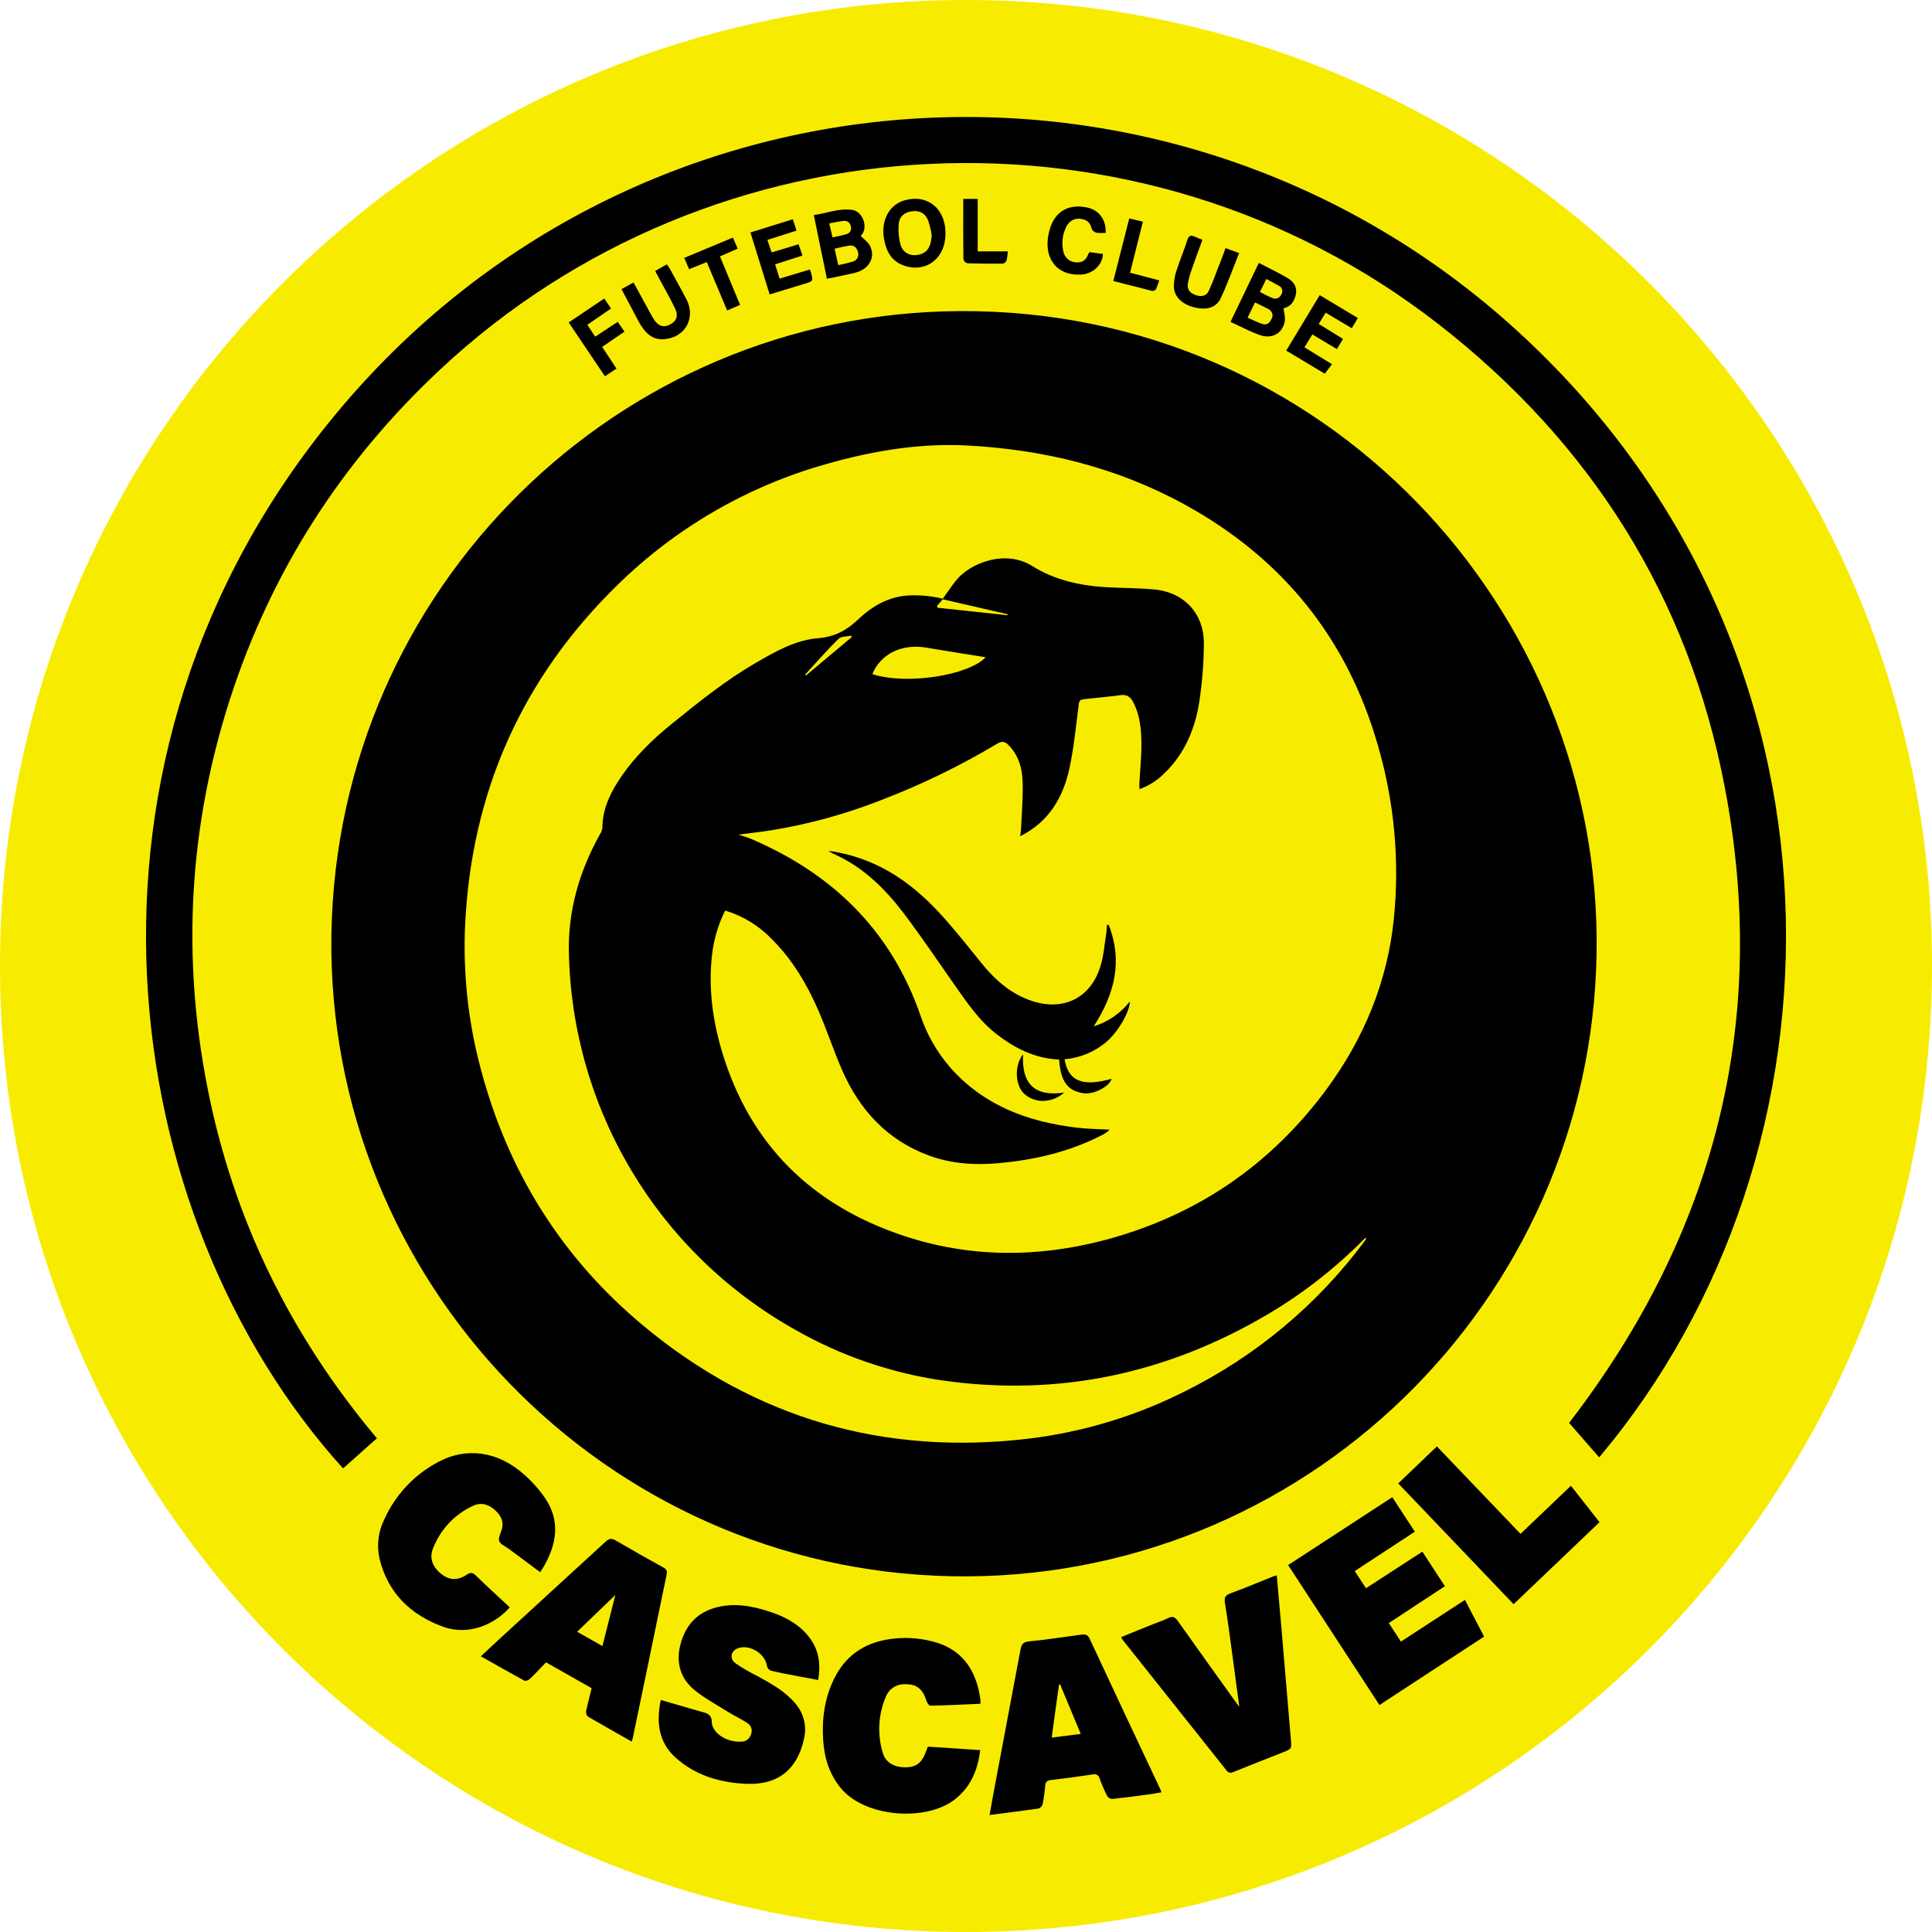<?xml version="1.0" encoding="UTF-8"?>
<svg viewBox="0 0 48 48" xmlns="http://www.w3.org/2000/svg">
<path d="m24 48c13.255 0 24-10.745 24-24s-10.745-24-24-24-24 10.745-24 24 10.745 24 24 24z" fill="#F7EC00"/>
<path d="m8.232 23.601c-0.066-8.648 6.781-15.603 15.198-15.864 9.076-0.283 16.164 7.002 16.238 15.553 0.078 8.695-6.944 15.827-15.63 15.874-8.663 0.046-15.718-6.945-15.806-15.563zm9.787-0.985c-0.172 0.343-0.282 0.713-0.327 1.094-0.098 0.833 0.014 1.653 0.255 2.447 0.695 2.288 2.227 3.779 4.471 4.535 1.662 0.56 3.36 0.56 5.044 0.113 2.281-0.609 4.128-1.874 5.524-3.782 0.913-1.249 1.483-2.644 1.643-4.185 0.148-1.454 0.013-2.924-0.398-4.327-0.762-2.653-2.367-4.637-4.781-5.967-1.686-0.928-3.51-1.375-5.42-1.476-1.182-0.062-2.34 0.132-3.475 0.454-1.964 0.547-3.758 1.584-5.214 3.012-2.373 2.317-3.631 5.147-3.786 8.461-0.053 1.199 0.078 2.399 0.389 3.559 0.676 2.56 2.018 4.705 4.053 6.394 2.775 2.302 5.972 3.218 9.549 2.796 1.366-0.164 2.693-0.567 3.919-1.19 1.748-0.872 3.265-2.142 4.431-3.708 0.021-0.027 0.037-0.058 0.055-0.087-0.012 1e-4 -0.023 0.003-0.034 0.007-0.011 0.005-0.02 0.012-0.028 0.021-0.721 0.729-1.534 1.362-2.418 1.882-2.502 1.468-5.188 2.039-8.069 1.626-1.282-0.188-2.518-0.615-3.644-1.257-1.673-0.936-3.072-2.293-4.059-3.937-0.987-1.644-1.526-3.517-1.565-5.434-0.024-1.047 0.262-2.025 0.771-2.938 0.033-0.049 0.054-0.104 0.062-0.163 0-0.435 0.17-0.813 0.399-1.168 0.363-0.56 0.832-1.019 1.353-1.438 0.658-0.531 1.316-1.061 2.049-1.486 0.488-0.283 0.989-0.572 1.555-0.618 0.417-0.034 0.712-0.196 1.002-0.47 0.335-0.318 0.729-0.552 1.211-0.59 0.301-0.019 0.603 0.008 0.896 0.081l-0.149 0.172 0.004 0.049 1.742 0.187 0.003-0.025-1.617-0.373c0.12-0.166 0.218-0.315 0.328-0.454 0.361-0.457 1.24-0.784 1.898-0.373 0.551 0.346 1.182 0.49 1.83 0.528 0.402 0.024 0.806 0.019 1.206 0.057 0.747 0.069 1.244 0.608 1.233 1.357-4e-3 0.477-0.041 0.953-0.112 1.425-0.105 0.675-0.36 1.293-0.864 1.78-0.175 0.18-0.39 0.316-0.626 0.399v-0.147c0.017-0.318 0.051-0.635 0.05-0.953 0-0.363-0.029-0.727-0.203-1.058-0.062-0.124-0.15-0.199-0.307-0.178-0.281 0.038-0.56 0.062-0.845 0.093-0.203 0.022-0.187 0.025-0.214 0.233-0.062 0.498-0.113 0.999-0.218 1.488-0.157 0.732-0.516 1.339-1.225 1.692 0.007-0.055 0.018-0.108 0.02-0.161 0.018-0.401 0.054-0.804 0.041-1.204-0.011-0.329-0.103-0.648-0.348-0.898-0.085-0.086-0.159-0.111-0.282-0.037-0.921 0.551-1.889 1.022-2.892 1.405-0.87 0.342-1.774 0.591-2.697 0.743-0.273 0.042-0.546 0.073-0.841 0.113 0.116 0.039 0.215 0.062 0.311 0.104 2.021 0.863 3.474 2.271 4.206 4.374 0.159 0.478 0.41 0.92 0.74 1.302 0.837 0.951 1.935 1.356 3.155 1.5 0.268 0.032 0.539 0.034 0.809 0.049-0.054 0.057-0.119 0.103-0.191 0.136-0.809 0.416-1.675 0.617-2.574 0.697-0.592 0.053-1.173 0.014-1.734-0.194-1.032-0.383-1.713-1.13-2.146-2.115-0.213-0.486-0.377-0.995-0.589-1.481-0.285-0.656-0.646-1.267-1.158-1.776-0.318-0.333-0.718-0.578-1.159-0.71zm3.655-5.868c0.841 0.276 2.391 0.034 2.814-0.419-0.481-0.078-0.98-0.154-1.478-0.239-0.602-0.101-1.129 0.152-1.337 0.659zm-0.513-0.921-0.014-0.035c-0.108 0.025-0.249 0.015-0.317 0.082-0.287 0.283-0.553 0.589-0.826 0.886l0.021 0.021 1.137-0.953z"/>
<path d="m39.731 36.208-0.747-0.857c3.612-4.693 4.977-9.948 3.873-15.765-0.898-4.741-3.334-8.594-7.141-11.55-7.383-5.734-17.991-5.224-24.801 1.164-2.426 2.275-4.168 4.983-5.195 8.15-1.026 3.167-1.208 6.396-0.568 9.662 0.64 3.267 2.059 6.159 4.212 8.722l-0.841 0.749c-5.631-6.231-7.298-17.613-0.177-26.2 7.509-9.057 20.871-9.807 29.346-2.066 8.635 7.886 8.445 20.382 2.039 27.991z"/>
<path d="m16.415 42.235 0.911 0.264c0.034 0.01 0.067 0.021 0.1 0.029 0.141 0.035 0.261 0.066 0.258 0.268 0 0.099 0.085 0.224 0.169 0.295 0.157 0.126 0.354 0.19 0.555 0.18 0.055 0.002 0.109-0.013 0.154-0.045 0.045-0.032 0.078-0.077 0.095-0.13 0.022-0.051 0.026-0.108 0.009-0.162s-0.052-0.099-0.1-0.128c-0.164-0.103-0.338-0.187-0.502-0.289-0.269-0.167-0.551-0.32-0.797-0.518-0.345-0.277-0.473-0.654-0.373-1.095 0.108-0.464 0.368-0.803 0.834-0.948 0.482-0.149 0.955-0.062 1.419 0.094 0.349 0.116 0.668 0.284 0.911 0.569 0.274 0.321 0.346 0.692 0.268 1.12-0.199-0.037-0.388-0.072-0.576-0.108-0.2-0.039-0.401-0.075-0.599-0.124-0.024-0.01-0.044-0.026-0.061-0.045-0.017-0.02-0.028-0.043-0.034-0.068-0.039-0.302-0.421-0.546-0.712-0.447-0.187 0.062-0.231 0.26-0.067 0.379 0.172 0.117 0.352 0.222 0.539 0.315 0.342 0.187 0.681 0.373 0.938 0.675 0.105 0.118 0.179 0.259 0.218 0.412 0.039 0.153 0.04 0.313 0.004 0.466-0.159 0.758-0.641 1.155-1.417 1.125-0.659-0.025-1.278-0.202-1.781-0.657-0.42-0.386-0.476-0.878-0.361-1.427z"/>
<path d="m24.586 45.093c0.055-0.302 0.103-0.58 0.156-0.857 0.204-1.084 0.408-2.167 0.612-3.251 0.023-0.124 0.059-0.191 0.208-0.205 0.43-0.041 0.858-0.108 1.286-0.166 0.097-0.013 0.172-0.014 0.226 0.103 0.583 1.252 1.17 2.503 1.761 3.751 0.007 0.02 0.013 0.041 0.019 0.062-0.118 0.019-0.231 0.041-0.346 0.056-0.291 0.039-0.581 0.078-0.871 0.108-0.026-9e-4 -0.051-8e-3 -0.074-0.021s-0.042-0.03-0.056-0.052c-0.071-0.141-0.134-0.286-0.187-0.435-0.003-0.018-0.011-0.035-0.021-0.05s-0.024-0.028-0.04-0.037-0.033-0.016-0.051-0.018c-0.018-0.003-0.037-0.001-0.054 0.004-0.349 0.05-0.698 0.1-1.048 0.141-0.091 0.011-0.129 0.043-0.138 0.135-0.013 0.153-0.033 0.306-0.062 0.457-0.007 0.025-0.019 0.049-0.037 0.069-0.017 0.02-0.039 0.035-0.063 0.045-0.4 0.058-0.795 0.106-1.218 0.161zm2.265-2.014-0.513-1.231-0.027 0.004c-0.062 0.435-0.119 0.867-0.182 1.318l0.722-0.091z"/>
<path d="m15.694 43.269c-0.373-0.213-0.734-0.414-1.089-0.622-0.017-0.017-0.03-0.038-0.038-0.061-0.007-0.023-0.009-0.048-0.005-0.071 0.038-0.187 0.089-0.373 0.137-0.572l-1.133-0.643c-0.133 0.138-0.264 0.28-0.403 0.414-0.031 0.029-0.103 0.058-0.133 0.042-0.356-0.193-0.709-0.395-1.083-0.605 0.175-0.164 0.335-0.315 0.498-0.464 0.868-0.796 1.736-1.592 2.604-2.388 0.083-0.076 0.146-0.086 0.244-0.029 0.394 0.23 0.792 0.456 1.193 0.677 0.083 0.046 0.093 0.095 0.075 0.18-0.155 0.739-0.305 1.478-0.458 2.218-0.127 0.618-0.255 1.235-0.385 1.852-5e-3 0.016-0.012 0.034-0.025 0.073zm-0.727-2.373c0.113-0.444 0.221-0.871 0.321-1.269l-0.949 0.914 0.628 0.355z"/>
<path d="m36.395 39.747 0.477 0.914-2.6 1.7-2.269-3.477 2.588-1.687 0.56 0.857-1.493 0.979 0.28 0.426 1.4-0.909c0.187 0.284 0.367 0.56 0.56 0.859l-1.393 0.915 0.3 0.461 1.591-1.036z"/>
<path d="m24.356 42.33c-0.422 0.018-0.834 0.04-1.244 0.047-0.035 0-0.087-0.088-0.104-0.144-0.088-0.281-0.249-0.4-0.54-0.389-0.101-1e-3 -0.199 0.029-0.282 0.086-0.083 0.057-0.146 0.139-0.181 0.233-0.188 0.444-0.212 0.94-0.068 1.4 0.068 0.217 0.264 0.337 0.524 0.346 0.26 0.009 0.411-0.086 0.511-0.307 0.028-0.062 0.049-0.129 0.079-0.207l1.302 0.086c-0.062 0.511-0.244 0.933-0.651 1.24-0.709 0.535-2.201 0.432-2.804-0.286-0.291-0.348-0.416-0.752-0.446-1.193-0.036-0.54 0.035-1.063 0.28-1.551 0.311-0.622 0.839-0.924 1.514-0.984 0.353-0.034 0.709 0.004 1.047 0.11 0.571 0.184 0.885 0.597 1.021 1.163 0.02 0.082 0.031 0.166 0.044 0.249 0.002 0.034 0.002 0.067-6e-4 0.101z"/>
<path d="m13.42 39.06-0.612-0.455c-0.056-0.042-0.111-0.084-0.166-0.124-0.084-0.062-0.206-0.109-0.239-0.192-0.03-0.073 0.034-0.187 0.062-0.282 0.062-0.2-0.019-0.349-0.157-0.48-0.159-0.15-0.353-0.21-0.55-0.118-0.463 0.211-0.824 0.597-1.004 1.073-0.093 0.239 0 0.461 0.218 0.629 0.194 0.15 0.399 0.162 0.622 0.013 0.1-0.068 0.154-0.054 0.236 0.026 0.273 0.268 0.556 0.524 0.835 0.784-0.396 0.447-1.045 0.704-1.656 0.482-0.804-0.292-1.369-0.834-1.579-1.687-0.075-0.329-0.034-0.674 0.116-0.976 0.275-0.614 0.747-1.117 1.342-1.431 0.698-0.377 1.486-0.265 2.126 0.306 0.202 0.177 0.381 0.378 0.533 0.599 0.373 0.556 0.287 1.12-0.026 1.674-0.027 0.044-0.057 0.089-0.101 0.159z"/>
<path d="m31.721 39.142c0.04 0.455 0.08 0.9 0.119 1.344 0.077 0.906 0.154 1.812 0.23 2.718 0.022 0.246 0.025 0.245-0.196 0.332-0.411 0.162-0.822 0.323-1.232 0.49-0.015 0.008-0.031 0.014-0.047 0.016-0.017 0.002-0.034 0.001-0.05-0.003-0.016-0.004-0.032-0.012-0.045-0.022-0.013-0.01-0.025-0.023-0.033-0.038-0.859-1.082-1.719-2.163-2.579-3.243-0.013-0.02-0.025-0.041-0.035-0.062l0.789-0.32c0.124-0.05 0.254-0.09 0.373-0.15 0.109-0.054 0.171-0.037 0.243 0.062 0.47 0.666 0.947 1.326 1.422 1.991 0.028 0.039 0.058 0.077 0.111 0.149-0.057-0.429-0.108-0.82-0.162-1.21-0.062-0.463-0.124-0.926-0.198-1.387-0.019-0.124 0.018-0.178 0.14-0.223 0.354-0.129 0.702-0.277 1.052-0.417 0.027-0.011 0.055-0.016 0.097-0.028z"/>
<path d="m39.74 37.818-2.135 2.038-2.866-3.001 0.96-0.919 2.078 2.172 1.252-1.195 0.711 0.905z"/>
<path d="m20.544 6.926c-0.11-0.533-0.215-1.042-0.325-1.582 0.326-0.045 0.629-0.178 0.964-0.128 0.244 0.037 0.411 0.439 0.202 0.646 0.077 0.08 0.177 0.147 0.227 0.241 0.131 0.249 0.019 0.517-0.253 0.635-0.069 0.028-0.14 0.048-0.213 0.062-0.193 0.043-0.387 0.082-0.602 0.126zm0.191-0.747c0.031 0.139 0.062 0.267 0.091 0.408 0.121-0.023 0.241-0.052 0.36-0.087 0.024-0.006 0.047-0.018 0.067-0.033 0.02-0.015 0.036-0.035 0.048-0.056 0.012-0.022 0.02-0.046 0.022-0.071 0.003-0.025 4e-4 -0.05-0.007-0.074-0.029-0.124-0.103-0.181-0.227-0.162-0.123 0.019-0.231 0.049-0.355 0.076v-6.3e-4zm-0.051-0.282c0.129-0.029 0.238-0.046 0.34-0.078 0.021-0.004 0.041-0.013 0.058-0.025s0.032-0.029 0.043-0.047c0.011-0.018 0.018-0.039 0.02-0.06 0.002-0.021-1e-4 -0.043-0.007-0.063-0.003-0.021-0.01-0.042-0.021-0.061-0.011-0.019-0.026-0.035-0.043-0.047s-0.037-0.022-0.058-0.026c-0.021-0.005-0.043-0.005-0.064-8.8e-4 -0.111 0.012-0.222 0.038-0.35 0.062l0.082 0.347z"/>
<path d="m31.276 6.532c0.249 0.131 0.492 0.244 0.721 0.381 0.142 0.084 0.236 0.218 0.198 0.4-0.038 0.182-0.132 0.311-0.305 0.344 0.012 0.114 0.049 0.229 0.029 0.332-0.058 0.3-0.324 0.444-0.629 0.332-0.241-0.088-0.47-0.21-0.719-0.324 0.237-0.49 0.466-0.968 0.705-1.466zm-0.279 1.361c0.124 0.054 0.239 0.113 0.358 0.154 0.119 0.042 0.192-0.025 0.236-0.124 0.012-0.021 0.02-0.043 0.023-0.067s5e-4 -0.048-0.007-0.071-0.019-0.044-0.035-0.062-0.035-0.032-0.057-0.043c-0.107-0.058-0.218-0.108-0.335-0.166l-0.183 0.378zm0.307-0.638c0.104 0.052 0.199 0.106 0.299 0.145 0.02 0.011 0.042 0.017 0.064 0.019 0.022 0.002 0.045-9e-4 0.066-0.008 0.021-0.007 0.041-0.019 0.058-0.034s0.03-0.033 0.04-0.054c0.013-0.018 0.022-0.039 0.026-0.061s3e-3 -0.045-3e-3 -0.067c-6e-3 -0.022-0.017-0.042-0.032-0.059-0.015-0.017-0.033-0.03-0.054-0.039-0.097-0.056-0.197-0.106-0.307-0.165l-0.159 0.324z"/>
<path d="m23.49 5.795c0.006 0.648-0.52 1.014-1.077 0.785-0.289-0.119-0.402-0.366-0.451-0.654-0.076-0.444 0.124-0.826 0.49-0.942 0.519-0.164 0.967 0.124 1.03 0.673 0.007 0.059 0.007 0.119 0.008 0.139zm-0.343 0.039c-0.019-0.116-0.047-0.231-0.082-0.344-0.073-0.192-0.214-0.267-0.411-0.241-0.187 0.024-0.315 0.137-0.327 0.331-0.012 0.163 2e-3 0.327 0.042 0.485 0.062 0.234 0.279 0.325 0.51 0.249 0.18-0.065 0.256-0.208 0.268-0.48z"/>
<path d="m19.258 6.567 0.111 0.356 0.752-0.228c0.012 0.035 0.022 0.057 0.029 0.08 0.055 0.21 0.055 0.21-0.157 0.274-0.284 0.086-0.568 0.173-0.871 0.266-0.16-0.516-0.317-1.021-0.478-1.54l1.054-0.328c0.031 0.096 0.059 0.183 0.091 0.282l-0.724 0.231c0.038 0.111 0.07 0.208 0.106 0.311l0.669-0.202 0.097 0.28-0.679 0.218z"/>
<path d="m32.787 7.332 0.948 0.569-0.15 0.254-0.649-0.386-0.173 0.279 0.604 0.373-0.153 0.252-0.609-0.364-0.196 0.32 0.684 0.419-0.18 0.237-0.957-0.575 0.832-1.377z"/>
<path d="m30.448 6.164 0.337 0.124c-0.153 0.383-0.287 0.761-0.457 1.123-0.096 0.205-0.298 0.281-0.53 0.249-0.35-0.044-0.612-0.24-0.632-0.511-0.005-0.148 0.018-0.296 0.067-0.435 0.078-0.249 0.187-0.493 0.264-0.747 0.039-0.124 0.096-0.129 0.194-0.083 0.053 0.025 0.11 0.044 0.183 0.073-0.093 0.256-0.187 0.505-0.273 0.757-0.04 0.112-0.07 0.227-0.09 0.343-0.022 0.149 0.073 0.232 0.2 0.276s0.258 0.03 0.321-0.106c0.093-0.202 0.17-0.412 0.249-0.622 0.057-0.134 0.108-0.279 0.167-0.44z"/>
<path d="m15.441 7.183 0.299-0.165 0.417 0.764c0.031 0.057 0.062 0.113 0.098 0.167 0.104 0.155 0.233 0.194 0.383 0.118 0.168-0.085 0.222-0.215 0.136-0.398-0.108-0.229-0.235-0.449-0.355-0.672-0.044-0.083-0.089-0.166-0.142-0.264l0.289-0.166c0.026 0.037 0.051 0.067 0.07 0.1 0.141 0.257 0.285 0.512 0.419 0.773 0.249 0.484-0.058 0.982-0.608 0.989-0.235 0-0.385-0.137-0.506-0.319-0.025-0.037-0.048-0.075-0.07-0.114l-0.431-0.814z"/>
<path d="m27.471 5.786c-0.076 0.006-0.153 0.005-0.23-0.004-0.025-0.006-0.048-0.017-0.068-0.033-0.02-0.016-0.036-0.037-0.047-0.06-0.035-0.142-0.108-0.228-0.258-0.249-0.071-0.015-0.146-0.006-0.212 0.025-0.066 0.032-0.12 0.084-0.153 0.149-0.103 0.19-0.134 0.411-0.087 0.622 0.012 0.074 0.049 0.143 0.104 0.194 0.056 0.051 0.127 0.082 0.202 0.087 0.165 0.019 0.265-0.055 0.317-0.208 0.009-0.016 0.02-0.032 0.032-0.045l0.33 0.045c-0.004 0.269-0.249 0.498-0.544 0.513-0.592 0.034-0.933-0.392-0.805-1.011 0.103-0.508 0.432-0.747 0.916-0.664 0.324 0.055 0.514 0.289 0.503 0.64z"/>
<path d="m15.013 7.416 0.167 0.249-0.588 0.404 0.195 0.295 0.56-0.368 0.168 0.243-0.554 0.38c0.124 0.187 0.235 0.358 0.355 0.539l-0.286 0.191-0.901-1.338 0.884-0.595z"/>
<path d="m18.387 7.575-0.321 0.139c-0.169-0.403-0.335-0.798-0.506-1.203l-0.44 0.177-0.12-0.281 1.208-0.504 0.12 0.275-0.441 0.192c0.167 0.402 0.329 0.794 0.5 1.204z"/>
<path d="m27.66 6.982 0.396-1.555 0.339 0.08c-0.108 0.429-0.211 0.842-0.319 1.269l0.725 0.19c-0.023 0.077-0.052 0.153-0.085 0.226-0.012 0.013-0.027 0.023-0.043 0.03-0.017 0.006-0.035 0.008-0.052 0.005-0.312-0.078-0.623-0.159-0.959-0.245z"/>
<path d="m25.038 6.245c-0.003 0.076-0.012 0.151-0.029 0.225-0.008 0.02-0.021 0.037-0.038 0.051-0.017 0.014-0.036 0.024-0.057 0.029-0.293 0.004-0.586 0-0.878-0.009-0.024-0.007-0.046-0.019-0.063-0.037-0.018-0.018-0.03-0.039-0.037-0.063-0.007-0.498-0.004-0.991-0.004-1.499h0.359v1.303h0.748z"/>
<path d="m27.546 22.981c0.353 0.893 0.149 1.713-0.373 2.518 0.356-0.109 0.669-0.325 0.897-0.618 0 0.256-0.286 0.747-0.572 0.996-0.295 0.254-0.663 0.408-1.051 0.44 0.1 0.549 0.443 0.689 1.171 0.485-0.045 0.187-0.435 0.393-0.688 0.361-0.493-0.062-0.583-0.426-0.617-0.839-0.603-0.025-1.106-0.283-1.565-0.64-0.369-0.287-0.643-0.661-0.91-1.04-0.459-0.648-0.9-1.313-1.379-1.945-0.452-0.598-0.981-1.125-1.674-1.451-0.072-0.031-0.142-0.068-0.21-0.109 0.361 0.047 0.714 0.142 1.049 0.284 0.751 0.315 1.349 0.834 1.878 1.437 0.302 0.344 0.587 0.701 0.874 1.058 0.345 0.43 0.747 0.786 1.282 0.957 0.761 0.243 1.42-0.073 1.672-0.834 0.094-0.283 0.111-0.592 0.16-0.89 0.007-0.058 0.01-0.116 0.011-0.174l0.045 0.004z"/>
<path d="m26.44 27.145c-0.311 0.273-0.747 0.271-1.005 0.019-0.213-0.207-0.238-0.697-0.017-0.971-0.041 0.745 0.296 1.06 1.022 0.952z"/>
</svg>
